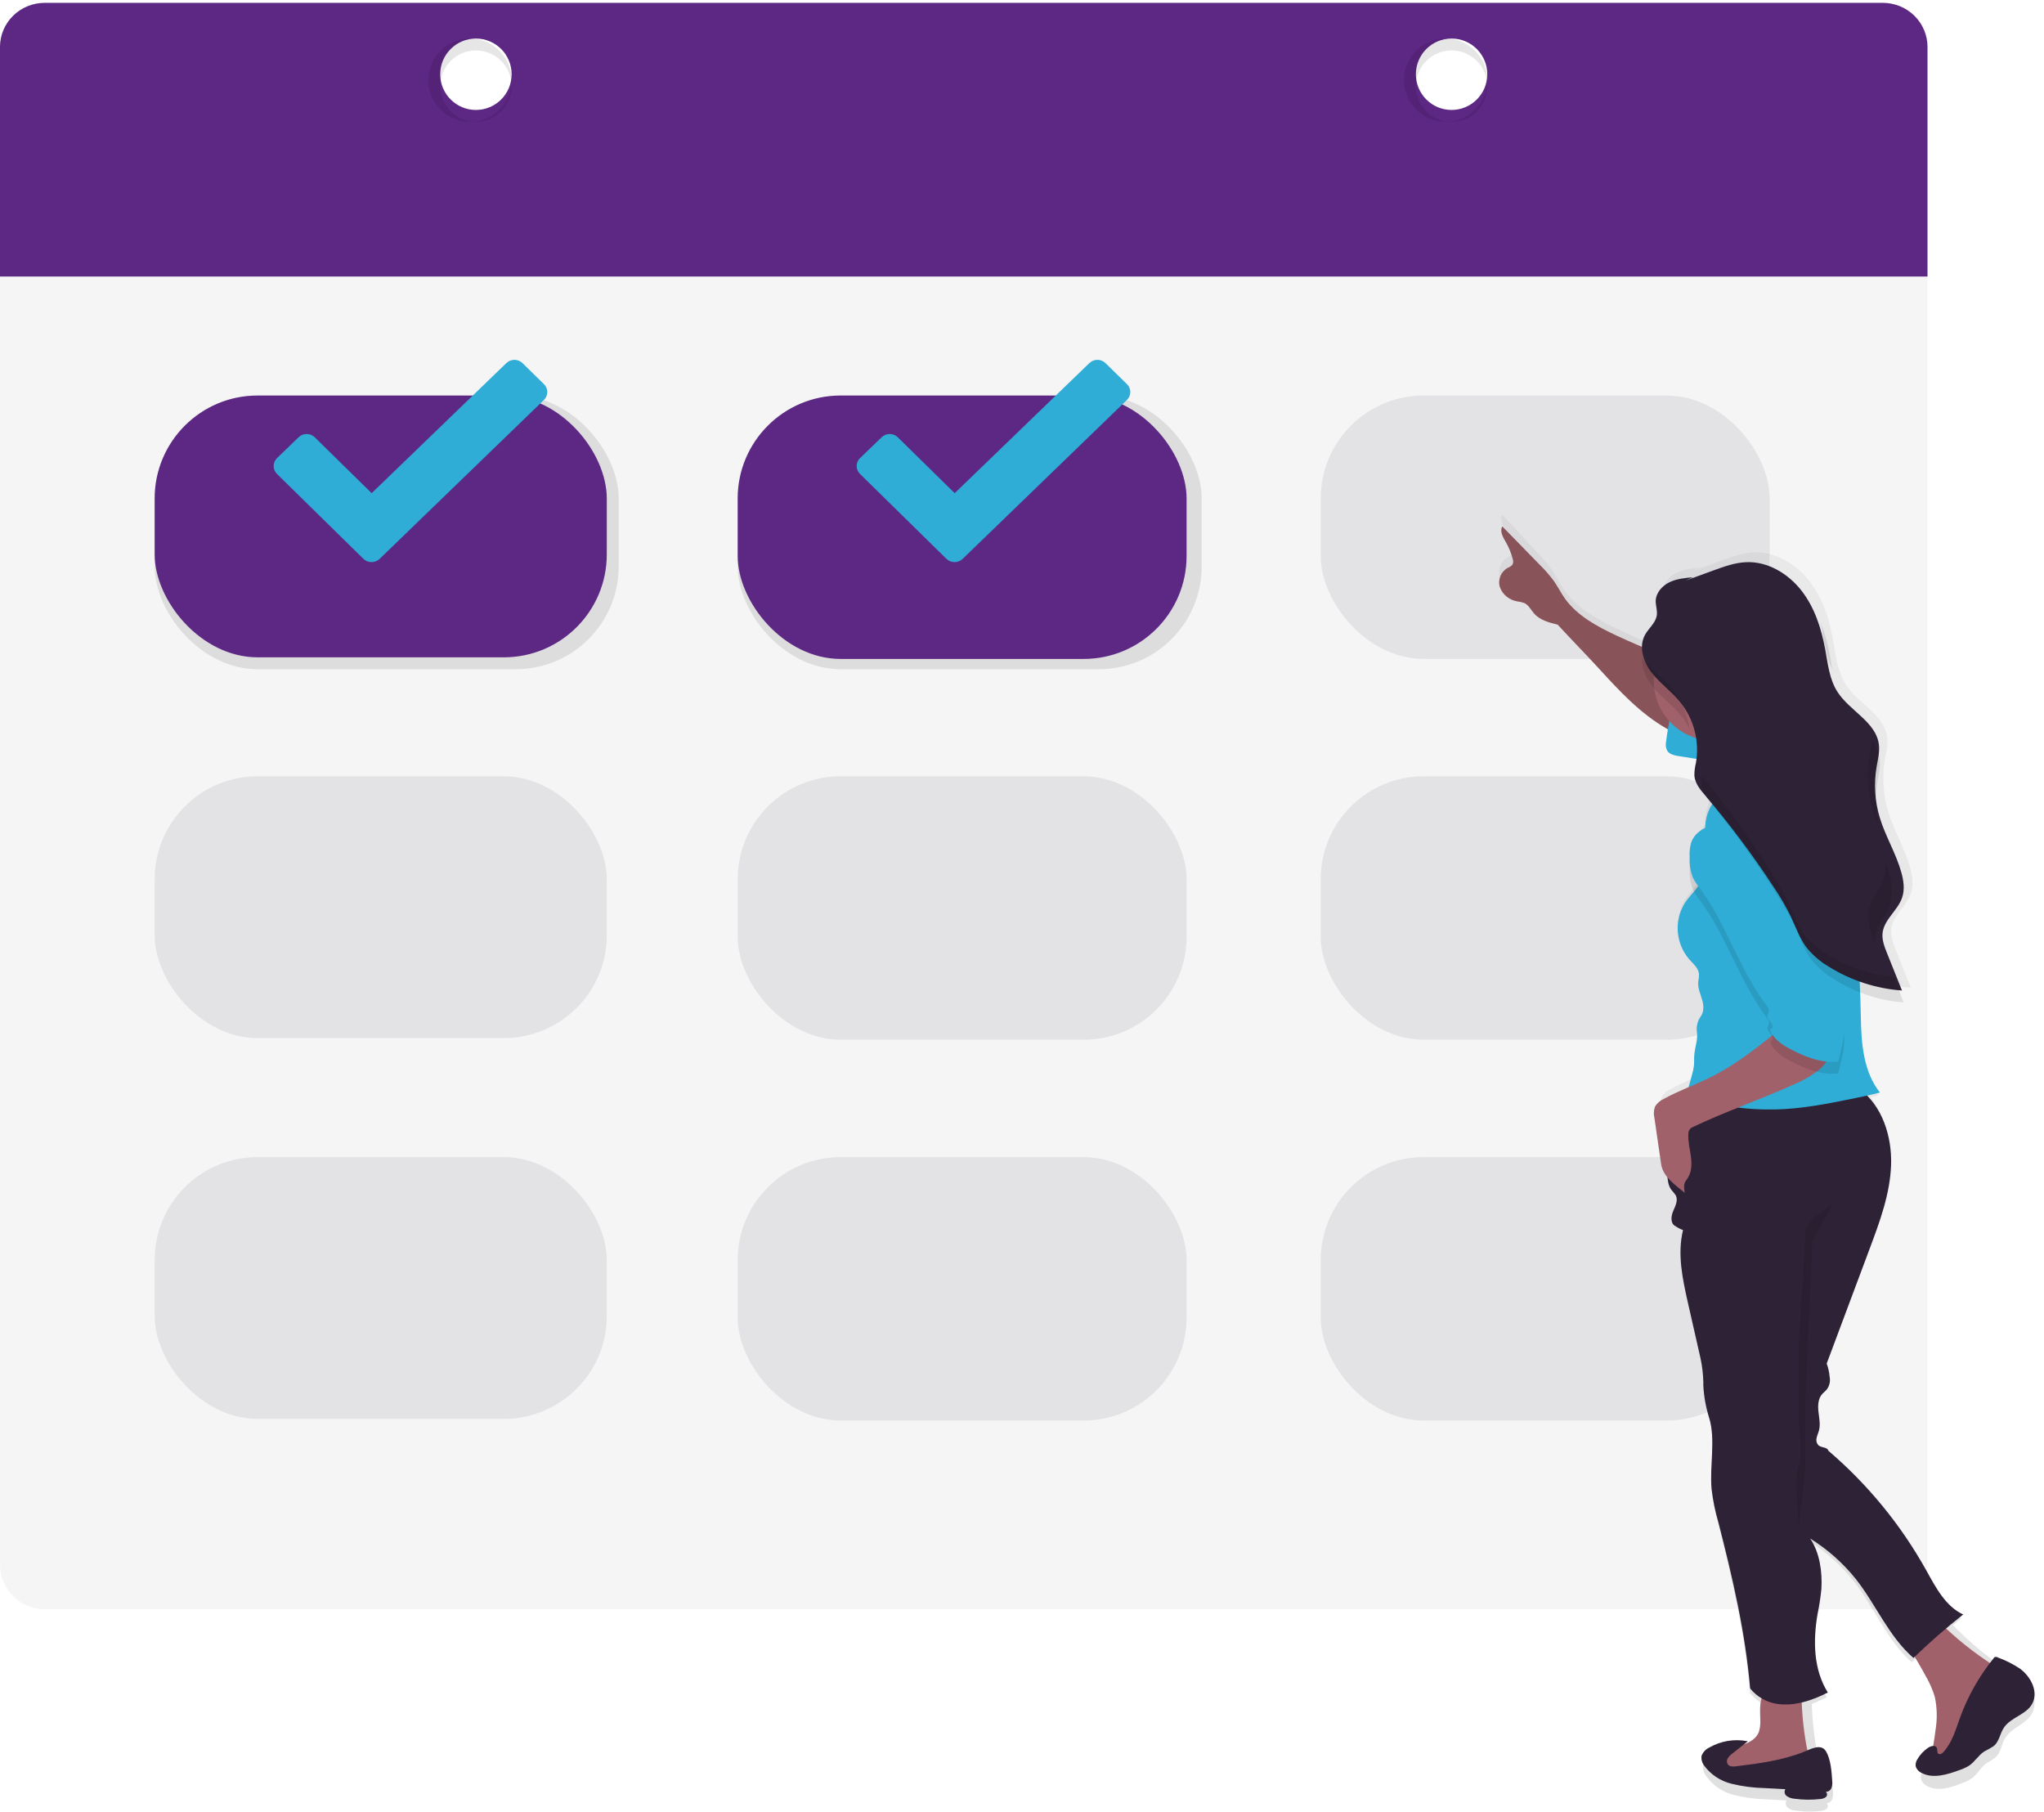 <?xml version="1.0" encoding="UTF-8"?>
<svg width="176px" height="156px" viewBox="0 0 176 156" version="1.1" xmlns="http://www.w3.org/2000/svg" xmlns:xlink="http://www.w3.org/1999/xlink">
    <title>undraw_booking_33fn</title>
    <defs>
        <linearGradient x1="50.03%" y1="99.998%" x2="50.03%" y2="-0.004%" id="linearGradient-1">
            <stop stop-color="#808080" stop-opacity="0.25" offset="0%"></stop>
            <stop stop-color="#808080" stop-opacity="0.12" offset="54%"></stop>
            <stop stop-color="#808080" stop-opacity="0.1" offset="100%"></stop>
        </linearGradient>
    </defs>
    <g id="Page-1" stroke="none" stroke-width="1" fill="none" fill-rule="evenodd">
        <g id="1.000-Book-a-Dev" transform="translate(-165, -1254)" fill-rule="nonzero">
            <g id="Group-19" transform="translate(144, 1085)">
                <g id="Group-47" transform="translate(0, 160)">
                    <g id="Group-43" transform="translate(0, 9)">
                        <g id="undraw_booking_33fn" transform="translate(21, 0)">
                            <path d="M-0.001,23.809 L-0.001,134.683 C-0.001,135.71 0.404,136.695 1.126,137.42 C1.848,138.146 2.828,138.554 3.849,138.554 L162.119,138.554 C164.246,138.554 165.969,136.821 165.969,134.683 L165.969,23.809 L-0.001,23.809 Z" id="Path" fill="#12021E" opacity="0.04"></path>
                            <rect id="Rectangle" fill="#000000" opacity="0.1" x="13.317" y="34.054" width="39.956" height="23.564" rx="8.862"></rect>
                            <rect id="Rectangle" fill="#000000" opacity="0.1" x="63.518" y="34.054" width="39.956" height="23.564" rx="8.862"></rect>
                            <rect id="Rectangle" fill="#5D2784" x="13.317" y="34.054" width="38.931" height="22.539" rx="8.862"></rect>
                            <rect id="Rectangle" fill="#444053" opacity="0.1" transform="translate(133.046, 45.393) rotate(-180) translate(-133.046, -45.393) " x="113.719" y="34.054" width="38.653" height="22.678" rx="8.862"></rect>
                            <rect id="Rectangle" fill="#5D2784" transform="translate(82.845, 45.393) rotate(-180) translate(-82.845, -45.393) " x="63.518" y="34.054" width="38.653" height="22.678" rx="8.862"></rect>
                            <rect id="Rectangle" fill="#444053" opacity="0.1" x="13.317" y="66.838" width="38.931" height="22.539" rx="8.862"></rect>
                            <rect id="Rectangle" fill="#444053" opacity="0.1" transform="translate(133.046, 78.177) rotate(-180) translate(-133.046, -78.177) " x="113.719" y="66.838" width="38.653" height="22.678" rx="8.862"></rect>
                            <rect id="Rectangle" fill="#444053" opacity="0.1" transform="translate(82.845, 78.177) rotate(-180) translate(-82.845, -78.177) " x="63.518" y="66.838" width="38.653" height="22.678" rx="8.862"></rect>
                            <rect id="Rectangle" fill="#444053" opacity="0.1" x="13.317" y="99.623" width="38.931" height="22.539" rx="8.862"></rect>
                            <rect id="Rectangle" fill="#444053" opacity="0.1" transform="translate(133.046, 110.962) rotate(-180) translate(-133.046, -110.962) " x="113.719" y="99.623" width="38.653" height="22.678" rx="8.862"></rect>
                            <rect id="Rectangle" fill="#444053" opacity="0.1" transform="translate(82.845, 110.962) rotate(-180) translate(-82.845, -110.962) " x="63.518" y="99.623" width="38.653" height="22.678" rx="8.862"></rect>
                            <path d="M-0.001,4.045 L-0.001,23.809 L165.969,23.809 L165.969,4.045 C165.969,3.037 165.565,2.071 164.843,1.358 C164.121,0.645 163.141,0.245 162.119,0.245 L3.849,0.245 C2.827,0.245 1.847,0.645 1.125,1.358 C0.403,2.071 -0.001,3.037 -0.001,4.045 Z M40.979,9.466 C39.282,9.466 37.905,8.09 37.905,6.392 C37.905,4.695 39.282,3.319 40.979,3.319 C42.676,3.319 44.053,4.695 44.053,6.392 C44.053,8.09 42.676,9.466 40.979,9.466 L40.979,9.466 Z M124.989,9.466 C123.292,9.466 121.915,8.09 121.915,6.392 C121.915,4.695 123.292,3.319 124.989,3.319 C126.686,3.319 128.063,4.695 128.063,6.392 C128.063,7.208 127.738,7.991 127.161,8.567 C126.583,9.144 125.8,9.467 124.984,9.466 L124.989,9.466 Z" id="Shape" fill="#5D2784"></path>
                            <path d="M40.469,3.319 C39.019,3.318 37.711,4.191 37.155,5.53 C36.599,6.87 36.905,8.413 37.93,9.439 C38.956,10.465 40.498,10.772 41.838,10.217 C43.179,9.662 44.053,8.355 44.053,6.904 C44.053,5.953 43.676,5.041 43.004,4.369 C42.332,3.696 41.42,3.319 40.469,3.319 L40.469,3.319 Z M40.979,10.49 C39.282,10.49 37.905,9.114 37.905,7.417 C37.905,5.719 39.282,4.343 40.979,4.343 C42.676,4.343 44.053,5.719 44.053,7.417 C44.053,9.114 42.676,10.49 40.979,10.49 L40.979,10.49 Z" id="Shape" fill="#000000" opacity="0.1"></path>
                            <path d="M124.477,3.319 C122.496,3.319 120.891,4.924 120.891,6.904 C120.891,8.885 122.496,10.49 124.477,10.49 C126.457,10.49 128.063,8.885 128.063,6.904 C128.063,4.924 126.457,3.319 124.477,3.319 Z M124.989,10.49 C123.292,10.49 121.915,9.114 121.915,7.417 C121.915,5.719 123.292,4.343 124.989,4.343 C126.686,4.343 128.063,5.719 128.063,7.417 C128.063,9.114 126.686,10.49 124.989,10.49 Z" id="Shape" fill="#000000" opacity="0.1"></path>
                            <path d="M174.024,144.319 C173.453,143.888 172.827,143.536 172.163,143.271 C172.112,143.245 172.056,143.23 172,143.228 C170.625,142.24 169.34,141.132 168.161,139.917 C168.411,139.716 168.642,139.52 168.888,139.327 C167.383,138.608 166.547,136.962 165.734,135.478 C163.585,131.53 160.752,127.997 157.369,125.041 C157.286,124.722 156.802,124.79 156.543,124.584 C156.372,124.419 156.302,124.174 156.36,123.943 C156.4,123.712 156.506,123.498 156.563,123.272 C156.701,122.742 156.581,122.184 156.521,121.639 C156.46,121.094 156.485,120.486 156.847,120.079 C156.962,119.946 157.11,119.843 157.223,119.707 C157.463,119.384 157.554,118.974 157.474,118.579 C157.447,118.188 157.362,117.803 157.223,117.436 C158.453,114.086 159.681,110.73 160.909,107.369 C161.77,105.022 162.638,102.625 162.726,100.123 C162.796,98.113 162.279,96.025 161.065,94.49 C161.285,94.437 161.506,94.382 161.725,94.319 C160.289,92.415 160.134,89.892 160.096,87.493 C160.076,86.297 160.035,85.1 159.973,83.902 C160.39,84.086 160.811,84.249 161.243,84.39 L161.644,84.513 C162.296,84.704 162.961,84.847 163.634,84.94 C163.93,84.983 164.231,85.015 164.53,85.036 L164.53,85.036 C164.098,83.954 163.667,82.87 163.238,81.784 C163.014,81.304 162.878,80.788 162.836,80.259 L162.836,80.259 L162.836,80.159 C162.836,80.099 162.836,80.038 162.849,79.978 C162.866,79.834 162.899,79.693 162.947,79.556 C162.969,79.488 162.995,79.422 163.024,79.357 C163.114,79.159 163.221,78.97 163.345,78.792 C163.436,78.654 163.536,78.521 163.637,78.385 C164.01,77.948 164.314,77.456 164.537,76.925 C164.626,76.657 164.672,76.376 164.675,76.094 C164.68,75.807 164.655,75.521 164.6,75.24 C164.565,75.054 164.52,74.865 164.47,74.684 L164.47,74.684 C164.437,74.571 164.402,74.458 164.367,74.348 L164.337,74.257 C164.309,74.172 164.281,74.089 164.251,74.006 L164.221,73.921 C164.189,73.83 164.156,73.742 164.121,73.652 L164.101,73.599 C163.621,72.365 162.984,71.19 162.595,69.921 C162.493,69.583 162.409,69.24 162.344,68.893 C162.327,68.805 162.314,68.715 162.299,68.627 C162.284,68.539 162.277,68.476 162.267,68.401 C162.257,68.325 162.244,68.225 162.234,68.137 L162.211,67.886 C162.211,67.805 162.199,67.725 162.194,67.634 C162.194,67.481 162.179,67.328 162.176,67.175 C162.176,67.119 162.176,67.067 162.176,67.011 C162.176,66.896 162.176,66.778 162.176,66.662 C162.176,66.599 162.176,66.537 162.176,66.476 C162.176,66.361 162.194,66.245 162.204,66.132 C162.204,66.077 162.204,66.021 162.221,65.969 C162.238,65.801 162.261,65.634 162.289,65.466 L162.289,65.466 C162.314,65.318 162.342,65.167 162.372,65.017 C162.463,64.604 162.51,64.183 162.512,63.76 C162.512,63.68 162.512,63.597 162.495,63.509 C162.477,63.421 162.475,63.373 162.462,63.308 C162.461,63.288 162.461,63.268 162.462,63.248 C162.462,63.203 162.44,63.157 162.43,63.112 C162.42,63.067 162.417,63.069 162.41,63.049 C162.402,63.029 162.382,62.961 162.367,62.919 C162.352,62.876 162.354,62.881 162.347,62.861 C162.339,62.841 162.312,62.77 162.292,62.728 L162.274,62.682 C162.249,62.627 162.221,62.574 162.194,62.522 L162.194,62.522 C162.097,62.338 161.984,62.164 161.858,61.999 L161.858,61.999 C161.032,60.914 159.66,60.087 158.904,58.891 C158.463,58.116 158.176,57.263 158.059,56.379 C158.021,56.178 157.988,55.977 157.953,55.778 C157.918,55.58 157.888,55.384 157.853,55.188 C157.83,55.067 157.808,54.937 157.783,54.826 L157.768,54.748 C157.748,54.653 157.728,54.555 157.705,54.459 L157.69,54.391 C157.667,54.291 157.645,54.19 157.62,54.09 L157.605,54.037 C157.579,53.932 157.552,53.826 157.524,53.721 C157.523,53.708 157.523,53.695 157.524,53.683 C157.494,53.572 157.462,53.462 157.429,53.351 L157.429,53.329 C157.394,53.213 157.359,53.1 157.321,52.987 L157.321,52.987 C157.283,52.871 157.243,52.753 157.201,52.638 L157.201,52.638 C157.155,52.52 157.113,52.402 157.065,52.286 L157.065,52.286 C156.75,51.477 156.322,50.715 155.795,50.025 C154.646,48.548 152.87,47.487 151.028,47.558 C150.039,47.595 149.091,47.942 148.16,48.286 L145.744,49.178 L146.419,48.867 C145.716,48.929 144.999,48.995 144.364,49.306 C143.729,49.618 143.192,50.228 143.172,50.942 C143.159,51.356 143.323,51.768 143.27,52.181 C143.182,52.861 142.557,53.324 142.234,53.927 C142.044,54.29 141.957,54.698 141.983,55.107 L141.983,55.128 C141.983,55.175 141.983,55.221 141.983,55.268 C141.981,55.282 141.981,55.295 141.983,55.308 L141.983,55.389 C140.979,54.952 139.975,54.497 138.972,54.01 C137.313,53.193 135.635,52.233 134.601,50.686 C134.27,50.183 134.014,49.64 133.685,49.143 C133.308,48.608 132.888,48.103 132.43,47.636 L129.352,44.299 C129.116,44.744 129.419,45.269 129.658,45.711 C129.911,46.175 130.102,46.67 130.227,47.183 C130.288,47.351 130.283,47.535 130.212,47.698 C130.1,47.833 129.955,47.936 129.791,47.997 C129.212,48.362 128.952,49.07 129.156,49.723 C129.378,50.359 129.919,50.831 130.579,50.964 C130.796,50.989 131.009,51.042 131.213,51.12 C131.585,51.304 131.76,51.731 132.026,52.05 C132.511,52.633 133.281,52.851 134.016,53.042 C135.155,54.359 136.34,55.62 137.479,56.937 C139.203,58.929 140.966,60.956 143.215,62.303 C143.448,62.444 143.686,62.574 143.927,62.695 C143.927,62.735 143.927,62.775 143.915,62.816 C143.852,63.113 143.89,63.422 144.023,63.695 C144.223,64.014 144.637,64.11 145.006,64.175 L146.707,64.479 C146.692,64.7 146.665,64.919 146.625,65.137 C146.602,65.27 146.574,65.401 146.549,65.534 L146.549,65.534 L146.519,65.705 C146.519,65.705 146.519,65.722 146.519,65.73 C146.519,65.738 146.519,65.82 146.502,65.868 C146.484,65.916 146.502,65.901 146.502,65.916 L146.502,66.037 L146.502,66.087 C146.502,66.14 146.502,66.195 146.502,66.25 C146.559,66.918 147.003,67.471 147.448,67.981 L147.686,68.27 C147.308,68.747 147.043,69.304 146.911,69.898 C146.835,70.271 146.798,70.651 146.8,71.031 C146.573,71.249 146.401,71.517 146.298,71.815 C146.179,72.227 146.135,72.657 146.168,73.084 L146.168,73.114 C146.168,73.272 146.168,73.428 146.168,73.586 C146.139,74.187 146.238,74.786 146.459,75.345 C146.482,75.39 146.507,75.431 146.529,75.473 C146.153,76.212 145.526,76.787 145.076,77.483 C144.146,79.066 144.305,81.063 145.475,82.478 C145.819,82.875 146.261,83.257 146.301,83.784 C146.295,84.024 146.271,84.262 146.231,84.498 C146.19,85.066 146.451,85.603 146.592,86.154 C146.71,86.611 146.715,87.159 146.454,87.525 C146.19,87.911 146.068,88.376 146.11,88.842 C146.238,89.553 145.945,90.264 145.894,90.985 C145.872,91.294 145.894,91.608 145.867,91.917 C145.831,92.213 145.769,92.506 145.684,92.791 C145.684,92.822 145.669,92.854 145.659,92.887 C145.039,93.161 144.424,93.445 143.832,93.774 C143.512,93.916 143.248,94.16 143.079,94.467 C142.979,94.776 142.965,95.106 143.039,95.422 L143.573,99.145 L143.481,99.105 C143.522,99.715 143.566,100.327 143.611,100.942 C143.644,101.407 143.686,101.899 143.962,102.271 C144.103,102.421 144.23,102.583 144.341,102.756 C144.552,103.183 144.301,103.68 144.115,104.117 C143.93,104.555 143.864,105.175 144.273,105.411 C144.487,105.56 144.717,105.683 144.958,105.778 C144.457,107.874 144.918,110.069 145.385,112.172 C145.741,113.78 146.098,115.387 146.456,116.991 C146.596,117.673 146.675,118.366 146.692,119.061 C146.692,119.162 146.692,119.262 146.692,119.363 C146.743,120.32 146.911,121.267 147.194,122.182 C147.751,124.061 147.217,126.317 147.392,128.365 C147.509,129.35 147.705,130.324 147.979,131.277 C149.191,136.091 150.273,140.809 150.689,145.758 C151.135,146.327 151.739,146.749 152.426,146.972 C152.376,147.58 152.443,148.276 152.426,148.63 C152.425,148.924 152.379,149.215 152.29,149.494 C152.077,150.052 151.537,150.417 150.978,150.612 C150.802,150.673 150.624,150.721 150.443,150.763 L150.644,150.592 C149.497,150.343 148.298,150.554 147.305,151.18 C146.989,151.341 146.752,151.622 146.645,151.959 C146.603,152.278 146.686,152.601 146.875,152.861 C147.428,153.671 148.251,154.256 149.196,154.512 C150.131,154.758 151.091,154.892 152.057,154.911 L153.828,155.014 C153.704,155.224 153.753,155.493 153.944,155.645 C154.134,155.784 154.359,155.866 154.594,155.881 C155.317,155.989 156.052,156 156.779,155.914 C156.961,155.908 157.137,155.845 157.281,155.733 C157.348,155.671 157.387,155.584 157.387,155.493 C157.387,155.401 157.348,155.314 157.281,155.253 C157.498,155.246 157.69,155.106 157.763,154.901 C157.832,154.697 157.854,154.48 157.828,154.266 C157.78,153.439 157.707,152.238 157.278,151.502 C157.126,151.227 156.809,151.087 156.503,151.16 C156.225,149.689 156.058,148.199 156.001,146.703 C156.443,146.537 156.874,146.342 157.291,146.12 C156.059,144.128 156.036,141.598 156.413,139.281 C156.562,138.55 156.672,137.811 156.741,137.068 C156.824,135.586 156.601,133.907 155.78,132.681 C157.276,133.634 158.6,134.833 159.695,136.229 C161.428,138.49 162.485,141.229 164.61,143.113 C164.889,142.84 165.172,142.569 165.458,142.299 C165.906,143.059 166.331,143.836 166.73,144.628 C167.044,145.211 167.291,145.827 167.468,146.464 C167.664,147.44 167.687,148.443 167.536,149.427 C167.477,149.949 167.406,150.469 167.322,150.987 C167.289,151.208 167.238,151.427 167.169,151.64 C167.168,151.572 167.152,151.505 167.122,151.444 C166.989,151.21 166.62,151.316 166.419,151.477 C166.062,151.745 165.766,152.088 165.554,152.482 C165.436,152.674 165.382,152.898 165.398,153.122 C165.464,153.396 165.648,153.626 165.9,153.75 C166.831,154.296 168,153.901 168.999,153.499 C169.274,153.4 169.537,153.267 169.781,153.105 C170.283,152.743 170.557,152.148 171.056,151.796 C171.323,151.649 171.58,151.487 171.826,151.308 C172.291,150.884 172.328,150.168 172.667,149.63 C173.229,148.703 174.486,148.464 174.978,147.482 C175.547,146.397 174.883,145.027 174.024,144.319 Z" id="Path" fill="url(#linearGradient-1)"></path>
                            <path d="M151.57,148.346 C151.569,148.619 151.523,148.89 151.434,149.149 C151.225,149.666 150.689,150.004 150.139,150.185 C149.588,150.367 149.002,150.422 148.442,150.58 C148.196,150.633 147.968,150.745 147.779,150.906 C147.283,151.378 147.581,152.228 148.161,152.58 C148.742,152.931 149.481,152.919 150.171,152.875 C151.634,152.794 153.088,152.597 154.517,152.287 C155.033,152.171 155.636,151.944 155.718,151.446 C155.734,151.288 155.72,151.128 155.678,150.974 C155.326,149.284 155.139,147.567 155.12,145.844 C155.12,145.73 152.242,145.657 151.975,145.822 C151.374,146.198 151.602,147.766 151.57,148.346 Z" id="Path" fill="#A1616A"></path>
                            <path d="M164.483,142.032 C164.97,142.796 165.426,143.576 165.854,144.371 C166.17,144.92 166.42,145.501 166.599,146.103 C166.795,147.024 166.818,147.97 166.667,148.898 C166.608,149.39 166.536,149.881 166.449,150.371 C166.366,150.852 166.231,151.397 165.798,151.674 C166.189,151.894 166.665,151.934 167.091,151.782 C167.509,151.628 167.894,151.405 168.228,151.121 C170.4,149.422 172.029,146.954 172.11,144.284 C172.133,144.076 172.092,143.865 171.991,143.678 C171.889,143.548 171.76,143.438 171.611,143.356 C169.991,142.31 168.486,141.111 167.118,139.778 C167.038,139.676 166.921,139.605 166.789,139.579 C166.685,139.579 166.584,139.607 166.495,139.658 C165.661,140.054 164.268,140.619 163.92,141.52 C164.158,141.634 164.354,141.812 164.483,142.032 L164.483,142.032 Z" id="Path" fill="#A1616A"></path>
                            <path d="M155.266,150.85 C153.446,151.567 151.474,151.825 149.505,152.071 C149.252,152.1 148.982,152.119 148.815,151.952 C148.679,151.792 148.661,151.57 148.769,151.392 C148.877,151.22 149.02,151.07 149.192,150.952 L150.499,149.917 C149.359,149.689 148.17,149.882 147.177,150.458 C146.865,150.605 146.627,150.862 146.514,151.175 C146.472,151.475 146.556,151.78 146.747,152.023 C147.306,152.786 148.134,153.335 149.083,153.572 C150.024,153.803 150.99,153.929 151.962,153.948 L153.732,154.043 C153.606,154.24 153.657,154.496 153.851,154.636 C154.043,154.769 154.271,154.847 154.508,154.863 C155.237,154.963 155.976,154.973 156.707,154.892 C156.891,154.889 157.068,154.829 157.213,154.722 C157.281,154.665 157.319,154.583 157.319,154.497 C157.319,154.412 157.281,154.33 157.213,154.273 C157.431,154.266 157.624,154.135 157.698,153.94 C157.766,153.749 157.788,153.546 157.764,153.345 C157.716,152.571 157.643,151.433 157.21,150.756 C156.778,150.08 155.878,150.611 155.266,150.85 Z" id="Path" fill="#2D2236"></path>
                            <path d="M173.961,143.688 C173.36,143.28 172.703,142.946 172.007,142.696 C171.951,142.656 171.878,142.643 171.809,142.659 C171.74,142.675 171.683,142.719 171.654,142.778 C170.411,144.325 169.44,146.041 168.777,147.864 C168.4,148.902 168.103,150.007 167.339,150.847 C167.239,150.958 167.076,151.072 166.939,151.006 C166.742,150.915 166.863,150.623 166.752,150.446 C166.615,150.224 166.242,150.326 166.018,150.478 C165.642,150.734 165.332,151.064 165.112,151.443 C164.986,151.623 164.929,151.836 164.949,152.049 C165.015,152.307 165.204,152.525 165.462,152.643 C166.439,153.162 167.666,152.788 168.711,152.401 C169,152.308 169.275,152.182 169.53,152.027 C170.056,151.687 170.343,151.12 170.867,150.789 C171.147,150.65 171.417,150.495 171.675,150.326 C172.16,149.923 172.202,149.244 172.555,148.733 C173.144,147.857 174.463,147.63 174.979,146.698 C175.556,145.658 174.861,144.359 173.961,143.688 Z" id="Path" fill="#2D2236"></path>
                            <path d="M160.095,93.736 C162.085,95.218 162.92,97.853 162.832,100.321 C162.743,102.788 161.87,105.154 161.004,107.468 C159.764,110.78 158.525,114.09 157.288,117.4 C157.426,117.763 157.511,118.144 157.541,118.531 C157.621,118.92 157.529,119.324 157.288,119.641 C157.172,119.774 157.035,119.877 156.909,120.008 C156.544,120.41 156.521,121.013 156.58,121.548 C156.638,122.083 156.762,122.636 156.623,123.158 C156.564,123.382 156.458,123.593 156.418,123.819 C156.36,124.048 156.431,124.29 156.602,124.452 C156.855,124.653 157.362,124.588 157.435,124.905 C160.839,127.814 163.693,131.302 165.864,135.205 C166.684,136.67 167.512,138.293 169.043,139.002 C167.551,140.175 166.121,141.424 164.758,142.743 C162.619,140.884 161.553,138.178 159.807,135.959 C158.701,134.58 157.368,133.396 155.863,132.459 C156.691,133.668 156.916,135.326 156.833,136.786 C156.763,137.519 156.652,138.248 156.501,138.969 C156.109,141.255 156.144,143.743 157.387,145.717 C156.061,146.401 154.537,146.908 153.056,146.705 C152.127,146.574 151.283,146.096 150.697,145.368 C150.277,140.484 149.178,135.821 147.966,131.08 C147.688,130.134 147.491,129.167 147.376,128.188 C147.199,126.178 147.738,123.942 147.174,122.088 C146.889,121.186 146.719,120.253 146.668,119.309 C146.668,119.209 146.668,119.111 146.668,119.01 C146.65,118.325 146.571,117.642 146.43,116.97 L145.351,112.217 C144.881,110.139 144.41,107.973 144.919,105.906 C144.676,105.813 144.445,105.692 144.23,105.546 C143.817,105.313 143.883,104.702 144.071,104.27 C144.258,103.838 144.508,103.348 144.298,102.926 C144.186,102.755 144.058,102.594 143.916,102.446 C143.638,102.079 143.595,101.594 143.562,101.137 L143.43,99.323 C144.194,99.624 144.831,100.177 145.232,100.888 C144.235,99.356 144.726,97.17 145.463,95.497 C145.744,94.444 146.69,93.701 147.786,93.67 C151.844,92.982 156.8,91.276 160.095,93.736 Z" id="Path" fill="#2D2236"></path>
                            <path d="M157.773,103.721 C157.773,103.721 155.458,105.037 155.458,106.024 C155.458,107.01 154.871,115.887 154.871,115.887 L154.871,122.145 C154.871,122.145 155.256,125.434 154.871,126.255 C154.486,127.076 154.871,130.859 154.871,131.352 C154.871,131.845 155.458,126.255 155.458,126.255 L155.458,120.327 L156.046,106.845 L157.773,103.721 Z" id="Path" fill="#000000" opacity="0.1"></path>
                            <path d="M147.528,58.109 L146.349,57.668 C143.94,56.741 141.529,55.812 139.197,54.725 C137.502,53.934 135.783,53 134.728,51.509 C134.389,51.016 134.127,50.499 133.79,50.013 C133.404,49.494 132.974,49.005 132.506,48.552 L129.357,45.324 C129.116,45.755 129.424,46.262 129.671,46.689 C129.929,47.138 130.125,47.618 130.254,48.116 C130.314,48.276 130.308,48.453 130.236,48.609 C130.122,48.74 129.974,48.841 129.807,48.899 C129.217,49.246 128.949,49.934 129.157,50.568 C129.386,51.187 129.939,51.644 130.611,51.77 C130.833,51.795 131.051,51.846 131.26,51.921 C131.641,52.101 131.82,52.512 132.093,52.82 C132.588,53.385 133.377,53.599 134.127,53.781 C135.293,55.055 136.502,56.275 137.668,57.549 C139.43,59.477 141.233,61.438 143.535,62.744 C144.352,63.224 145.247,63.569 146.182,63.765 C146.492,61.851 146.942,59.961 147.528,58.109 Z" id="Path" fill="#A1616A"></path>
                            <path d="M147.528,58.109 L146.349,57.668 C143.94,56.741 141.529,55.812 139.197,54.725 C137.502,53.934 135.783,53 134.728,51.509 C134.389,51.016 134.127,50.499 133.79,50.013 C133.404,49.494 132.974,49.005 132.506,48.552 L129.357,45.324 C129.116,45.755 129.424,46.262 129.671,46.689 C129.929,47.138 130.125,47.618 130.254,48.116 C130.314,48.276 130.308,48.453 130.236,48.609 C130.122,48.74 129.974,48.841 129.807,48.899 C129.217,49.246 128.949,49.934 129.157,50.568 C129.386,51.187 129.939,51.644 130.611,51.77 C130.833,51.795 131.051,51.846 131.26,51.921 C131.641,52.101 131.82,52.512 132.093,52.82 C132.588,53.385 133.377,53.599 134.127,53.781 C135.293,55.055 136.502,56.275 137.668,57.549 C139.43,59.477 141.233,61.438 143.535,62.744 C144.352,63.224 145.247,63.569 146.182,63.765 C146.492,61.851 146.942,59.961 147.528,58.109 Z" id="Path" fill="#000000" opacity="0.15"></path>
                            <path d="M144.596,65.106 C144.213,65.045 143.782,64.96 143.573,64.663 C143.435,64.411 143.396,64.125 143.461,63.85 C143.669,62.074 144.107,60.326 144.766,58.642 C145.348,59.615 146.494,60.183 147.58,60.695 C148.549,61.181 149.559,61.597 150.602,61.939 C150.341,61.864 149.701,65.488 149.341,65.709 C148.887,65.997 147.791,65.608 147.287,65.53 L144.596,65.106 Z" id="Path" fill="#2FADD6"></path>
                            <circle id="Oval" fill="#A1616A" cx="147.528" cy="58.642" r="5.123"></circle>
                            <path d="M146.504,63.386 C146.504,63.386 149.974,66.409 148.487,68.425 C147,70.441 146.172,71.786 148.155,71.955 C150.138,72.124 156.749,68.594 156.749,68.594 C156.749,68.594 150.634,63.555 151.625,60.531 C152.617,57.508 146.504,63.386 146.504,63.386 Z" id="Path" fill="#FBBEBE"></path>
                            <path d="M149.991,67.412 C148.47,67.767 147.285,68.926 146.928,70.406 C146.535,72.153 147.37,74.107 146.583,75.715 C146.213,76.48 145.525,77.052 145.061,77.77 C144.124,79.301 144.285,81.241 145.462,82.607 C145.809,82.992 146.256,83.364 146.297,83.872 C146.291,84.104 146.267,84.335 146.226,84.563 C146.185,85.113 146.449,85.636 146.591,86.169 C146.71,86.611 146.715,87.141 146.451,87.496 C146.185,87.868 146.063,88.32 146.106,88.772 C146.233,89.462 145.936,90.15 145.886,90.849 C145.863,91.149 145.886,91.45 145.858,91.751 C145.821,92.038 145.76,92.321 145.675,92.597 L145.228,94.198 C147.649,95.205 150.221,95.567 152.84,95.521 C155.184,95.476 157.495,95.005 159.789,94.534 C160.486,94.391 161.184,94.248 161.871,94.063 C160.42,92.218 160.265,89.773 160.225,87.452 C160.162,83.582 159.864,79.719 159.334,75.883 C160.037,74.592 160.349,73.154 160.638,71.721 C160.768,71.144 160.823,70.553 160.801,69.962 C160.73,68.729 160.146,67.557 159.575,66.44 C159.053,65.419 158.487,64.343 157.323,63.901 C156.751,63.667 156.095,63.737 155.59,64.086 C154.709,64.733 154.971,65.848 154.745,66.8 C154.448,68.033 153.278,68.919 152.033,69.267 C151.103,69.504 150.14,69.591 149.181,69.526 C148.99,69.515 148.821,69.4 148.744,69.229 C148.668,69.058 148.698,68.86 148.821,68.717 C149.229,68.278 149.64,67.831 149.991,67.412 Z" id="Path" fill="#2FADD6"></path>
                            <path d="M153.574,88.353 C151.599,89.964 149.6,91.59 147.32,92.73 C145.982,93.399 144.56,93.893 143.257,94.613 C142.935,94.754 142.668,94.996 142.495,95.302 C142.392,95.608 142.378,95.938 142.455,96.252 L143.034,100.234 C143.194,101.313 144.232,102.007 145.065,102.696 C145.019,102.334 144.946,102.053 145.118,101.731 C145.178,101.63 145.244,101.533 145.314,101.44 C145.669,100.903 145.682,100.206 145.596,99.568 C145.51,98.929 145.342,98.301 145.375,97.647 C145.36,97.427 145.463,97.216 145.644,97.09 C148.48,95.73 151.535,94.686 154.402,93.394 C155.161,93.088 155.875,92.684 156.527,92.191 C157.183,91.689 157.624,90.959 157.761,90.147 C157.788,90.04 157.77,89.928 157.711,89.835 C157.653,89.772 157.578,89.728 157.495,89.708 C156.21,89.242 154.854,88.814 153.574,88.353 Z" id="Path" fill="#A1616A"></path>
                            <path d="M147.844,71.974 C146.912,72.139 145.931,72.645 145.615,73.581 C145.501,73.991 145.458,74.419 145.489,74.845 C145.46,75.444 145.556,76.043 145.772,76.599 C145.93,76.905 146.12,77.194 146.337,77.459 C148.569,80.454 149.689,84.216 151.863,87.259 C152.056,87.527 152.409,87.876 152.3,88.192 C152.261,88.274 152.226,88.359 152.197,88.445 C152.177,88.611 152.236,88.777 152.356,88.888 C152.472,88.999 152.562,89.137 152.619,89.29 C152.66,89.45 152.559,89.657 152.402,89.644 C152.663,90.489 153.462,90.983 154.221,91.382 C155.482,92.048 156.878,92.571 158.281,92.427 C158.544,91.322 158.911,90.072 158.764,88.946 C158.61,88.086 158.337,87.255 157.955,86.477 L157.011,84.317 C156.206,82.473 155.395,80.616 154.274,78.964 C153.87,78.441 153.53,77.867 153.262,77.256 C152.974,76.475 152.185,75.926 151.706,75.255 C150.996,74.243 150.257,73.232 149.305,72.5 C148.924,72.192 148.31,71.893 147.844,71.974 Z" id="Path" fill="#000000" opacity="0.1"></path>
                            <path d="M147.844,70.95 C146.911,71.114 145.931,71.62 145.614,72.554 C145.501,72.964 145.458,73.393 145.489,73.819 C145.46,74.418 145.556,75.016 145.771,75.572 C145.93,75.879 146.12,76.167 146.337,76.432 C148.568,79.428 149.689,83.19 151.863,86.234 C152.056,86.502 152.409,86.851 152.3,87.167 C152.261,87.249 152.226,87.334 152.196,87.42 C152.176,87.586 152.236,87.752 152.356,87.863 C152.472,87.974 152.562,88.112 152.619,88.265 C152.66,88.425 152.559,88.632 152.402,88.619 C152.663,89.464 153.462,89.958 154.221,90.358 C155.482,91.023 156.878,91.547 158.281,91.402 C158.544,90.297 158.911,89.047 158.764,87.921 C158.61,87.061 158.337,86.23 157.955,85.452 L157.011,83.291 C156.206,81.447 155.395,79.59 154.274,77.938 C153.87,77.414 153.529,76.84 153.262,76.227 C152.974,75.448 152.184,74.899 151.706,74.229 C150.996,73.217 150.257,72.205 149.305,71.473 C148.924,71.167 148.31,70.869 147.844,70.95 Z" id="Path" fill="#2FADD6"></path>
                            <path d="M145.786,49.699 C145.091,49.759 144.376,49.824 143.748,50.13 C143.12,50.436 142.585,51.037 142.565,51.738 C142.565,52.147 142.714,52.553 142.662,52.956 C142.575,53.628 141.954,54.081 141.635,54.675 C141.077,55.707 141.511,57.02 142.233,57.932 C142.956,58.844 143.935,59.546 144.678,60.453 C145.863,61.92 146.355,63.833 146.028,65.694 C145.936,66.051 145.891,66.42 145.896,66.789 C145.953,67.445 146.394,67.989 146.833,68.49 C148.966,70.999 150.94,73.64 152.743,76.398 C153.284,77.199 153.77,78.036 154.198,78.903 C154.621,79.8 154.945,80.757 155.533,81.551 C156.076,82.233 156.741,82.807 157.494,83.243 C159.393,84.42 161.547,85.119 163.773,85.279 L162.49,82.08 C162.263,81.511 162.029,80.912 162.103,80.304 C162.245,79.151 163.401,78.394 163.778,77.297 C164.027,76.59 163.915,75.811 163.71,75.092 C163.257,73.471 162.35,72.013 161.862,70.402 C161.433,68.989 161.338,67.496 161.583,66.04 C161.69,65.398 161.864,64.754 161.784,64.111 C161.548,62.151 159.263,61.214 158.207,59.553 C157.524,58.486 157.392,57.17 157.163,55.923 C156.831,54.101 156.241,52.282 155.1,50.829 C153.958,49.376 152.199,48.323 150.366,48.401 C149.384,48.439 148.445,48.782 147.52,49.118 L145.119,49.997" id="Path" fill="#2D2236"></path>
                            <g id="Group" opacity="0.1" transform="translate(141.381, 53.52)" fill="#000000">
                                <path d="M15.517,0.742 C15.728,1.883 15.86,3.079 16.392,4.098 C16.319,3.702 16.258,3.303 16.184,2.912 C16.012,1.916 15.738,0.94 15.368,-1.75620244e-13 C15.431,0.246 15.474,0.493 15.517,0.742 Z" id="Path"></path>
                                <path d="M19.599,11.612 C19.352,13.152 19.449,14.731 19.883,16.225 C20.002,16.63 20.136,17.019 20.298,17.417 C20.087,16.247 20.076,15.047 20.265,13.873 C20.374,13.195 20.551,12.515 20.47,11.834 C20.395,11.251 20.167,10.701 19.812,10.245 C19.774,10.706 19.673,11.159 19.599,11.612 Z" id="Path"></path>
                                <path d="M21.347,21.933 C21.233,21.442 21.096,20.96 20.936,20.49 C21.006,20.995 20.979,21.513 20.858,22.001 C20.548,23.144 19.593,23.936 19.478,25.139 C19.416,25.774 19.607,26.399 19.796,26.993 C19.866,27.215 19.936,27.44 20.001,27.662 C19.996,27.565 19.996,27.468 20.001,27.372 C20.119,26.169 21.072,25.379 21.382,24.234 C21.604,23.497 21.516,22.684 21.347,21.933 Z" id="Path"></path>
                                <path d="M15.788,28.554 C15.054,28.111 14.407,27.529 13.878,26.837 C13.303,26.032 12.987,25.059 12.575,24.152 C12.158,23.272 11.685,22.423 11.157,21.611 C9.402,18.814 7.48,16.135 5.403,13.59 C5.328,13.502 5.255,13.41 5.182,13.319 C5.132,13.554 5.114,13.795 5.127,14.035 C5.182,14.701 5.612,15.252 6.039,15.76 C8.117,18.304 10.039,20.982 11.796,23.778 C12.322,24.59 12.796,25.439 13.213,26.319 C13.625,27.228 13.941,28.199 14.514,29.004 C15.042,29.696 15.69,30.277 16.424,30.719 C18.273,31.913 20.372,32.622 22.539,32.784 L21.69,30.6 C19.597,30.408 17.576,29.707 15.788,28.554 L15.788,28.554 Z" id="Path"></path>
                                <path d="M2.674,5.894 C1.915,4.975 0.926,4.277 0.193,3.343 C0.127,3.256 0.064,3.167 0.001,3.074 C-0.015,3.962 0.29,4.827 0.858,5.508 C1.591,6.445 2.586,7.144 3.339,8.063 C3.634,8.42 3.888,8.808 4.098,9.221 C3.941,8 3.448,6.848 2.674,5.894 L2.674,5.894 Z" id="Path"></path>
                            </g>
                            <path d="M46.836,33.073 L44.989,31.263 C44.805,31.082 44.555,30.98 44.293,30.98 C44.031,30.98 43.781,31.082 43.597,31.263 L32.002,42.461 L27.098,37.645 C26.716,37.273 26.097,37.273 25.715,37.645 L23.848,39.445 C23.467,39.821 23.467,40.427 23.848,40.803 L31.297,48.118 C31.682,48.49 32.302,48.49 32.687,48.118 L46.836,34.431 C47.022,34.251 47.126,34.007 47.126,33.752 C47.126,33.497 47.022,33.252 46.836,33.073 L46.836,33.073 Z" id="Path" fill="#2FADD6"></path>
                            <path d="M97.037,33.073 L95.191,31.263 C95.006,31.082 94.756,30.98 94.494,30.98 C94.233,30.98 93.982,31.082 93.798,31.263 L82.203,42.461 L77.299,37.645 C76.917,37.273 76.298,37.273 75.916,37.645 L74.05,39.445 C73.668,39.821 73.668,40.427 74.05,40.803 L81.498,48.118 C81.883,48.49 82.503,48.49 82.888,48.118 L97.037,34.431 C97.223,34.251 97.327,34.007 97.327,33.752 C97.327,33.497 97.223,33.252 97.037,33.073 L97.037,33.073 Z" id="Path" fill="#2FADD6"></path>
                        </g>
                    </g>
                </g>
            </g>
        </g>
    </g>
</svg>